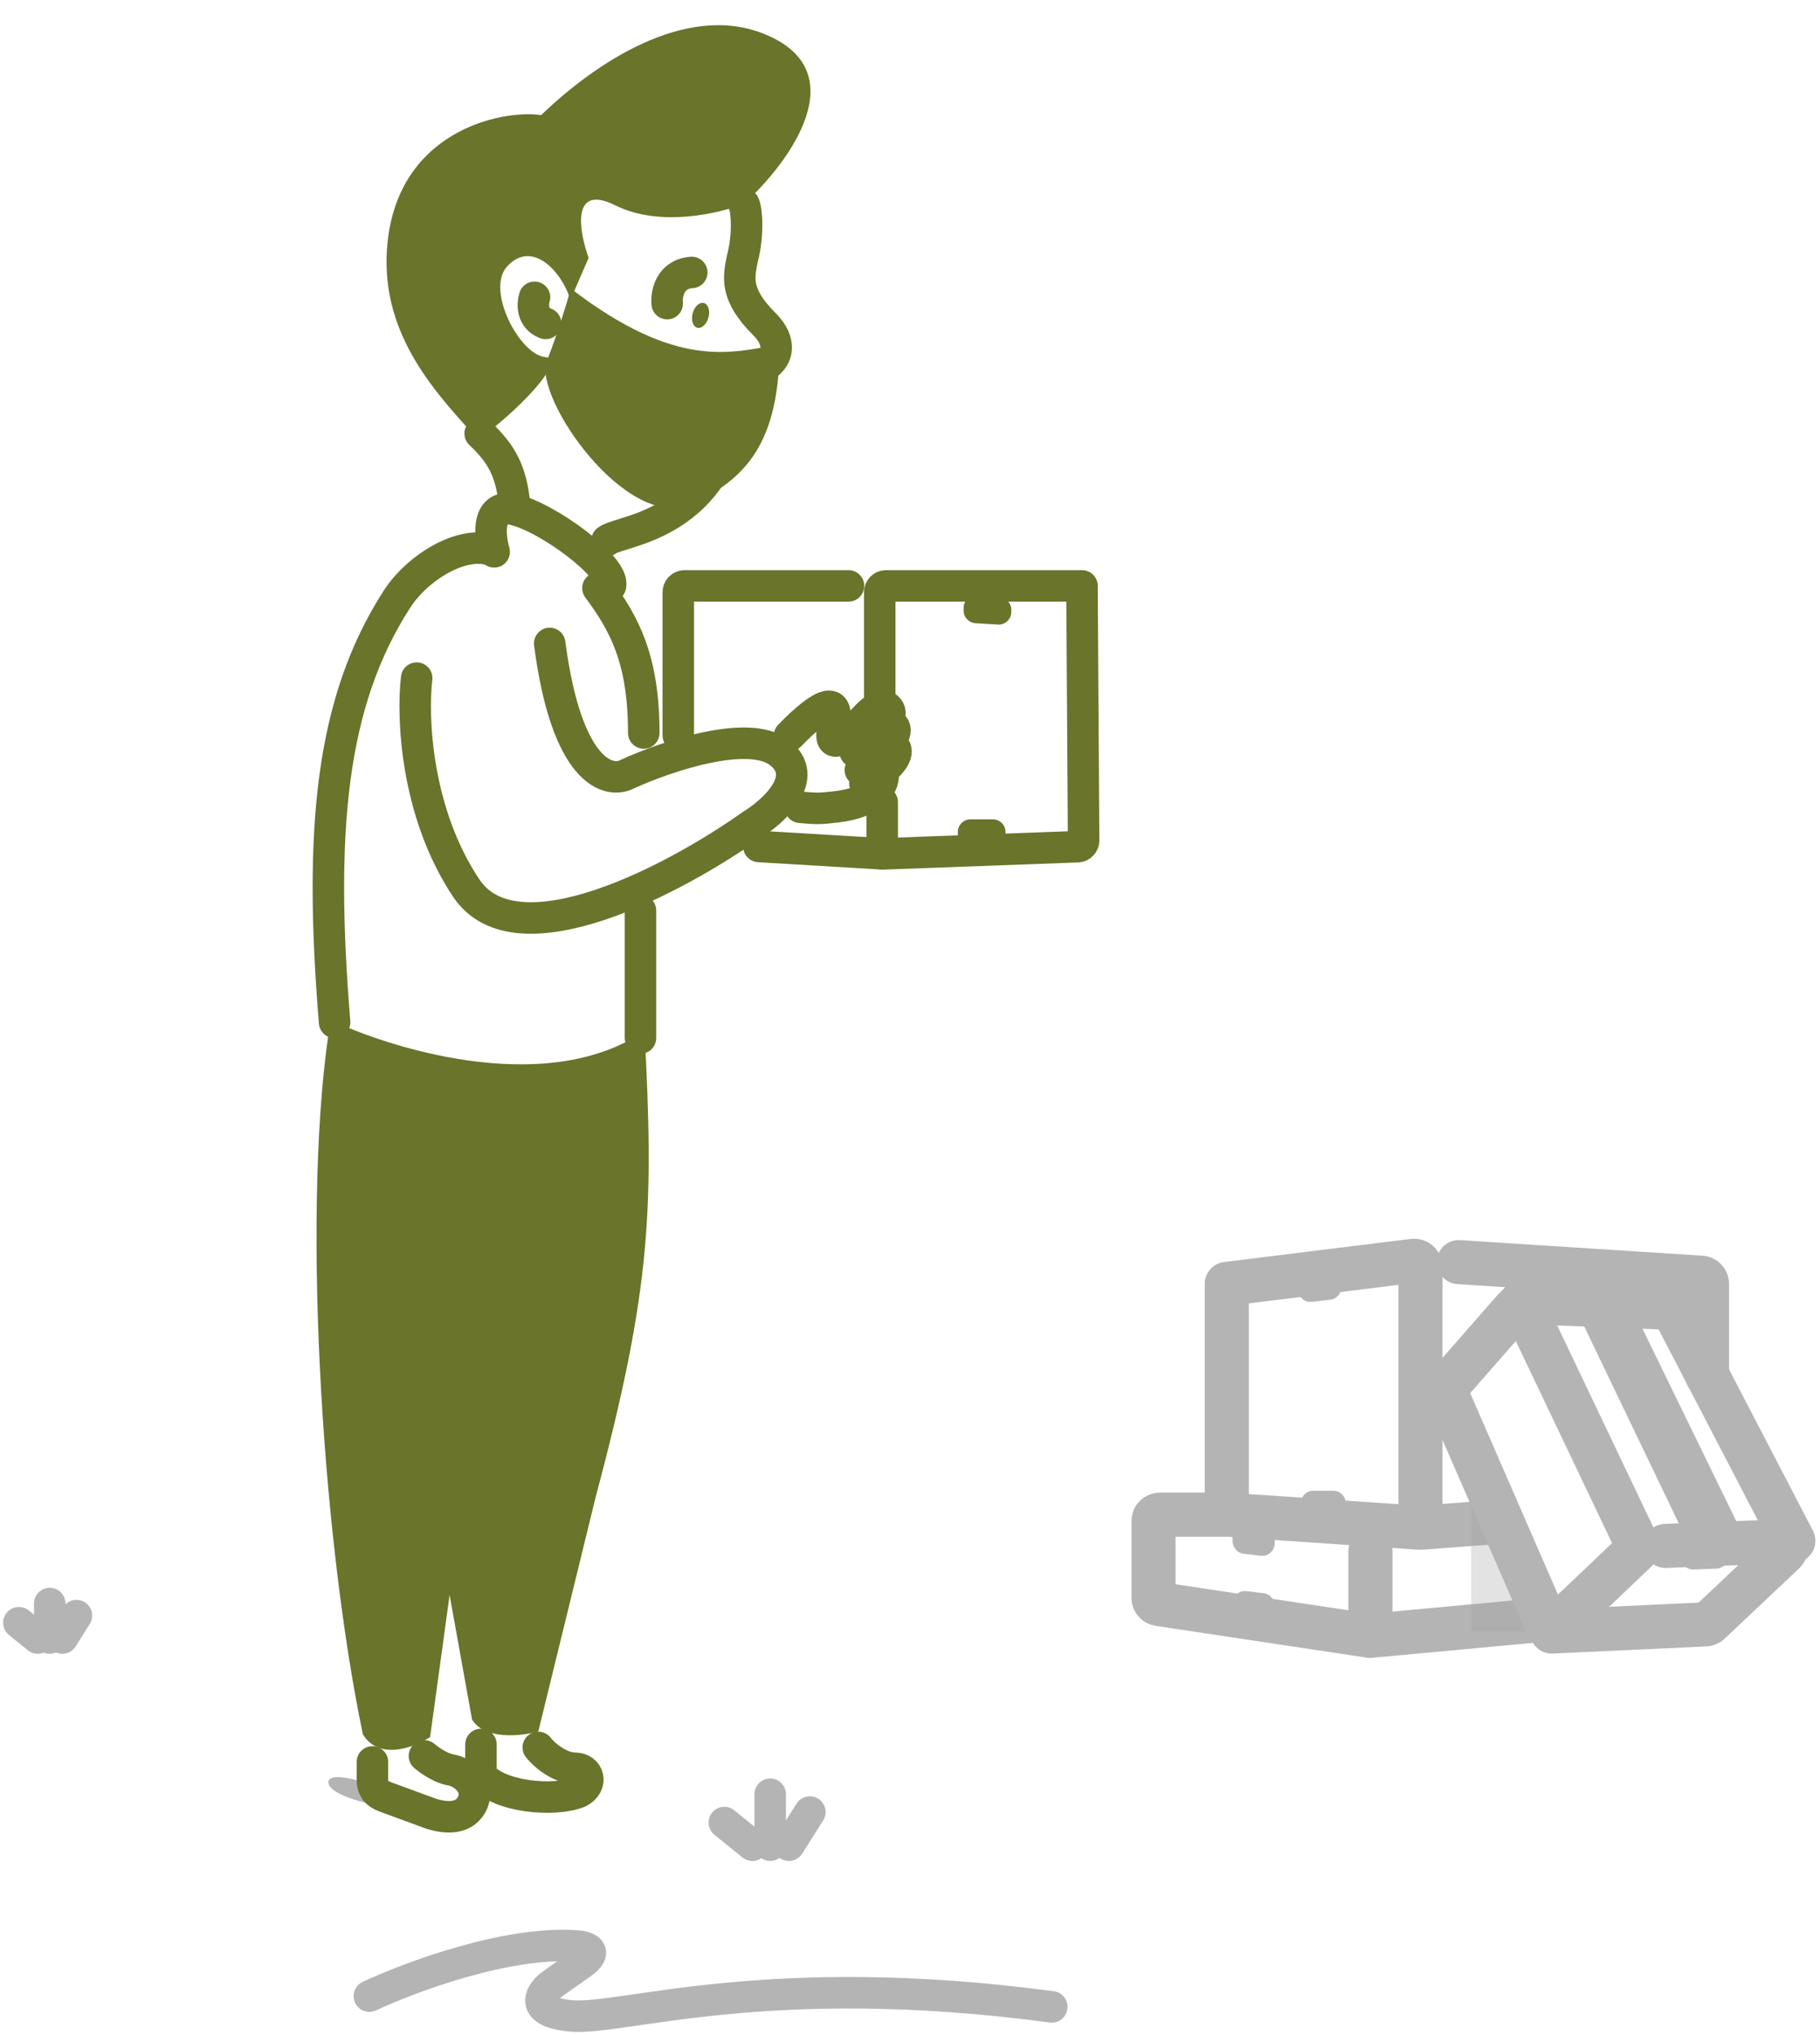 <svg width="289" height="323" viewBox="0 0 289 323" fill="none" xmlns="http://www.w3.org/2000/svg">
<path d="M194.804 203.889V239.469C194.804 239.996 195.212 240.432 195.737 240.467L225.488 242.473C225.536 242.476 225.584 242.476 225.632 242.472L237.655 241.556" stroke="#B4B4B4" stroke-width="7" stroke-linecap="round"/>
<path d="M194.804 203.774L224.437 200.111C225.034 200.037 225.56 200.502 225.56 201.103V242.017" stroke="#B4B4B4" stroke-width="7" stroke-linecap="round"/>
<path d="M231.642 200.318L270.125 202.792C270.651 202.826 271.06 203.262 271.06 203.79V218.288" stroke="#B4B4B4" stroke-width="7" stroke-linecap="round"/>
<path d="M194.919 240.404H184.17C183.618 240.404 183.17 240.852 183.17 241.404V253.597C183.17 254.091 183.532 254.512 184.021 254.586L216.463 259.468C217.068 259.559 217.612 259.091 217.612 258.479V246.164" stroke="#B4B4B4" stroke-width="7" stroke-linecap="round"/>
<path d="M217.497 259.641L244.797 257.107" stroke="#B4B4B4" stroke-width="7" stroke-linecap="round"/>
<path d="M233.623 258.95V230.152L246.064 258.95H233.623Z" fill="#A0A0A0" fill-opacity="0.3"/>
<path d="M267.797 244.319L251.301 209.988C250.649 208.631 251.674 207.067 253.179 207.123L257.883 207.3C258.62 207.327 259.282 207.758 259.606 208.421L276.77 243.615C277.145 244.382 276.991 245.302 276.387 245.905L273.917 248.376C273.561 248.731 273.085 248.94 272.583 248.96L268.907 249.109C267.378 249.171 266.521 247.369 267.533 246.222C267.995 245.698 268.099 244.948 267.797 244.319Z" fill="#B4B4B4"/>
<path d="M263.078 255.84H258.604C258.246 255.84 257.904 255.986 257.656 256.245C256.837 257.099 257.477 258.516 258.66 258.466L263.13 258.278C263.416 258.265 263.689 258.153 263.9 257.96C264.723 257.209 264.192 255.84 263.078 255.84Z" fill="#B4B4B4"/>
<path d="M206.093 204.637V204.142C206.093 203.14 206.835 202.292 207.828 202.16L210.74 201.772C211.939 201.612 213.004 202.545 213.004 203.754V204.297C213.004 205.312 212.244 206.166 211.236 206.284L208.325 206.623C207.136 206.762 206.093 205.833 206.093 204.637Z" fill="#B4B4B4"/>
<path d="M200.646 252.863L197.935 252.536C196.76 252.394 195.726 253.311 195.726 254.495C195.726 255.468 196.435 256.295 197.396 256.445L200.1 256.864C201.312 257.052 202.407 256.092 202.407 254.865C202.407 253.854 201.651 252.984 200.646 252.863Z" fill="#B4B4B4"/>
<path d="M206.553 238.603V239.25C206.553 240.292 207.354 241.16 208.393 241.244L211.535 241.497C212.699 241.591 213.695 240.671 213.695 239.503V238.603C213.695 237.498 212.8 236.603 211.695 236.603H208.553C207.449 236.603 206.553 237.498 206.553 238.603Z" fill="#B4B4B4"/>
<path d="M195.726 244.621V242.662C195.726 241.503 196.707 240.587 197.863 240.667L200.544 240.852C201.593 240.924 202.407 241.796 202.407 242.847V244.944C202.407 246.144 201.358 247.074 200.167 246.93L197.486 246.606C196.481 246.485 195.726 245.633 195.726 244.621Z" fill="#B4B4B4"/>
<path d="M245.608 257.756L229.615 221.058C229.46 220.703 229.524 220.29 229.779 219.999L240.57 207.681C241.044 207.141 241.916 207.261 242.225 207.91L259.92 245.048C260.106 245.439 260.02 245.905 259.707 246.203L247.214 258.081C246.711 258.559 245.886 258.392 245.608 257.756Z" stroke="#B4B4B4" stroke-width="7" stroke-linecap="round"/>
<path d="M246.41 258.95L270.806 257.815C271.044 257.804 271.271 257.708 271.445 257.544L283.287 246.382C283.959 245.748 283.486 244.619 282.562 244.655L264.472 245.357" stroke="#B4B4B4" stroke-width="7" stroke-linecap="round"/>
<path d="M241.571 206.653L264.951 207.553C265.31 207.566 265.634 207.772 265.799 208.09L284.768 244.551" stroke="#B4B4B4" stroke-width="7" stroke-linecap="round"/>
<path d="M58.652 316.819C64.985 313.844 80.401 308.088 91.4 308.847C92.959 308.91 95.314 309.57 92.259 311.694C89.204 313.821 87.676 314.922 87.295 315.206C85.703 316.534 84.144 319.342 90.636 319.95C98.751 320.709 121.665 312.453 167.015 318.525" stroke="#B4B4B4" stroke-width="5" stroke-linecap="round"/>
<path d="M7.901 259.985V254.506" stroke="#B4B4B4" stroke-width="5" stroke-linecap="round"/>
<path d="M3 257.55L5.99 259.985" stroke="#B4B4B4" stroke-width="5" stroke-linecap="round"/>
<path d="M9.896 259.985L12.139 256.42" stroke="#B4B4B4" stroke-width="5" stroke-linecap="round"/>
<path d="M122.3 292.863V284.774" stroke="#B4B4B4" stroke-width="5" stroke-linecap="round"/>
<path d="M115.019 289.268L119.461 292.863" stroke="#B4B4B4" stroke-width="5" stroke-linecap="round"/>
<path d="M125.264 292.863L128.597 287.599" stroke="#B4B4B4" stroke-width="5" stroke-linecap="round"/>
<path d="M171.811 93.122L172.066 133.379C172.07 133.919 171.643 134.365 171.103 134.385L140.216 135.523L120.502 134.349" stroke="#6A742B" stroke-width="5" stroke-linecap="round"/>
<path d="M171.811 92.992H140.694C140.142 92.992 139.694 93.439 139.694 93.992V110.474" stroke="#6A742B" stroke-width="5" stroke-linecap="round"/>
<path d="M134.733 92.992H108.707C108.155 92.992 107.707 93.439 107.707 93.992V116.736" stroke="#6A742B" stroke-width="5" stroke-linecap="round"/>
<path d="M160.583 97.13V96.79C160.583 95.753 159.79 94.888 158.757 94.798L155.185 94.486C154.016 94.384 153.011 95.305 153.011 96.479V96.914C153.011 97.972 153.834 98.847 154.89 98.91L158.463 99.126C159.613 99.195 160.583 98.282 160.583 97.13Z" fill="#6A742B"/>
<path d="M159.669 132.044V133.058C159.669 134.099 158.871 134.966 157.833 135.051L154.261 135.345C153.096 135.441 152.097 134.521 152.097 133.352V132.044C152.097 130.939 152.992 130.044 154.097 130.044H157.669C158.774 130.044 159.669 130.939 159.669 132.044Z" fill="#6A742B"/>
<path d="M140.086 135.523V127.304" stroke="#6A742B" stroke-width="5" stroke-linecap="round"/>
<path d="M101.702 164.747C101.702 161.877 101.702 148.804 101.702 144.525" stroke="#6A742B" stroke-width="5" stroke-linecap="round"/>
<path d="M102.224 116.335C102.224 104.69 99.167 99.014 94.946 93.337" stroke="#6A742B" stroke-width="5" stroke-linecap="round"/>
<path d="M53.134 162.268C50.654 132.001 52.437 111.518 63.043 95.084C66.245 90.122 73.399 85.639 78.206 87.369" stroke="#6A742B" stroke-width="5" stroke-linecap="round"/>
<path d="M96.394 85.784C98.739 83.936 116.387 83.652 117.298 59.341C123.631 58.679 124.775 54.829 121.383 51.449C116.671 46.755 117.274 44.057 117.872 41.081C118.916 37.149 118.545 33.19 118.13 32.402" stroke="#6A742B" stroke-width="5" stroke-linecap="round"/>
<path d="M123.776 54.652C116.149 55.982 107.589 58.795 90.642 45.804C90.108 47.761 88.597 52.803 86.828 57.311C84.617 62.947 99.599 84.684 109.881 79.97C118.283 76.118 123.855 70.351 123.776 54.652Z" fill="#6A742B"/>
<path d="M110.71 52.014C111.401 52.202 112.2 51.477 112.495 50.395C112.79 49.312 112.469 48.282 111.778 48.094C111.087 47.907 110.287 48.631 109.992 49.714C109.698 50.796 110.019 51.826 110.71 52.014Z" fill="#6A742B"/>
<path d="M105.943 48.191C105.796 46.644 106.373 43.489 109.849 43.241" stroke="#6A742B" stroke-width="5" stroke-linecap="round"/>
<path d="M84.878 47.191C84.544 48.229 84.428 50.511 86.641 51.333" stroke="#6A742B" stroke-width="5" stroke-linecap="round"/>
<path d="M61.441 39.656C60.548 53.394 69.426 62.624 75.914 69.76C81.5 65.848 90.377 57.059 86.535 56.669C82.495 56.259 77.091 46.008 80.533 42.28C84.571 37.905 89.295 43.263 90.58 47.594L93.466 40.928C91.936 36.679 90.642 29.063 97.715 32.594C104.788 36.125 114.298 33.878 118.168 32.313C125.396 25.756 136.113 11.177 121.162 5.313C108.726 0.436 94.409 10.097 85.935 18.266C79.444 17.338 62.659 20.925 61.441 39.656Z" fill="#6A742B"/>
<path d="M76.247 68.807C79.492 71.9 81.237 74.579 81.747 80.49" stroke="#6A742B" stroke-width="5" stroke-linecap="round"/>
<path d="M87.288 102.124C89.968 122.637 96.66 124.482 99.671 122.84C105.693 120.088 118.96 115.568 123.855 119.508C128.75 123.448 122.884 128.779 119.339 130.952C107.587 139.306 82.072 153.001 74.03 140.948C65.988 128.895 65.434 113.713 66.163 107.629" stroke="#6A742B" stroke-width="5" stroke-linecap="round"/>
<path d="M78.469 87.586C77.708 84.935 77.263 79.879 81.564 80.861C86.941 82.09 97.74 90.044 96.937 92.99" stroke="#6A742B" stroke-width="5" stroke-linecap="round"/>
<path d="M140.124 122.305C140.609 123.793 139.832 127.238 132.71 128.072C130.015 128.388 129.611 128.344 127.082 128.131" stroke="#6A742B" stroke-width="5" stroke-linecap="round"/>
<path d="M141.113 117.978C142.3 118.312 143.367 119.605 140.124 122.305C139.415 122.895 138.499 123.552 137.334 124.282" stroke="#6A742B" stroke-width="5" stroke-linecap="round"/>
<path d="M140.584 114.843C141.828 114.829 143.033 115.529 141.113 117.978C140.282 119.038 138.865 120.426 136.612 122.225" stroke="#6A742B" stroke-width="5" stroke-linecap="round"/>
<path d="M125.37 116.759C131.028 110.95 133.444 110.657 132.308 115.416C131.172 120.175 135.387 116.086 137.577 113.733C138.457 112.755 140.416 111.182 141.213 112.714C141.487 113.242 141.185 114.005 140.584 114.843C139.439 116.441 137.207 118.312 135.807 119.342" stroke="#6A742B" stroke-width="5" stroke-linecap="round"/>
<path d="M94.61 237.516C103.53 204.14 103.79 191.461 102.349 163.646C86.252 174.557 60.61 165.809 52.51 161.877C47.852 189.721 50.859 242.774 57.618 275.26C60.218 279.508 65.821 277.324 68.297 275.704L71.393 253.145L74.953 272.901C76.934 276.205 82.795 275.555 85.478 274.819L94.61 237.516Z" fill="#6A742B"/>
<path d="M52.22 283.266C51.489 281.074 56.572 282.352 58.879 283.266C58.879 285.249 63.753 286.788 66.19 287.31C56.79 286.658 52.612 284.44 52.22 283.266Z" fill="#B4B4B4"/>
<path d="M73.184 281.254C71.618 279.793 74.359 279.602 76.057 279.819C76.579 283.994 76.971 282.819 79.451 284.255C79.06 284.907 74.751 282.715 73.184 281.254Z" fill="#B4B4B4"/>
<path d="M85.474 277.345C86.296 278.449 88.867 280.654 91.335 280.654C93.447 280.654 94.266 283.174 91.952 284.432C88.096 286.008 79.211 285.283 76.373 281.755V276.873" stroke="#6A742B" stroke-width="5" stroke-linecap="round"/>
<path d="M67.394 278.699C68.121 279.333 69.98 280.662 71.6 280.915C73.624 281.23 76.444 283.607 74.87 286.452C73.469 288.98 70.354 288.453 68.485 287.874L61.165 285.186C60.386 284.868 59.14 284.393 59.14 282.496C59.14 280.599 59.14 279.808 59.14 279.649" stroke="#6A742B" stroke-width="5" stroke-linecap="round"/>
</svg>
